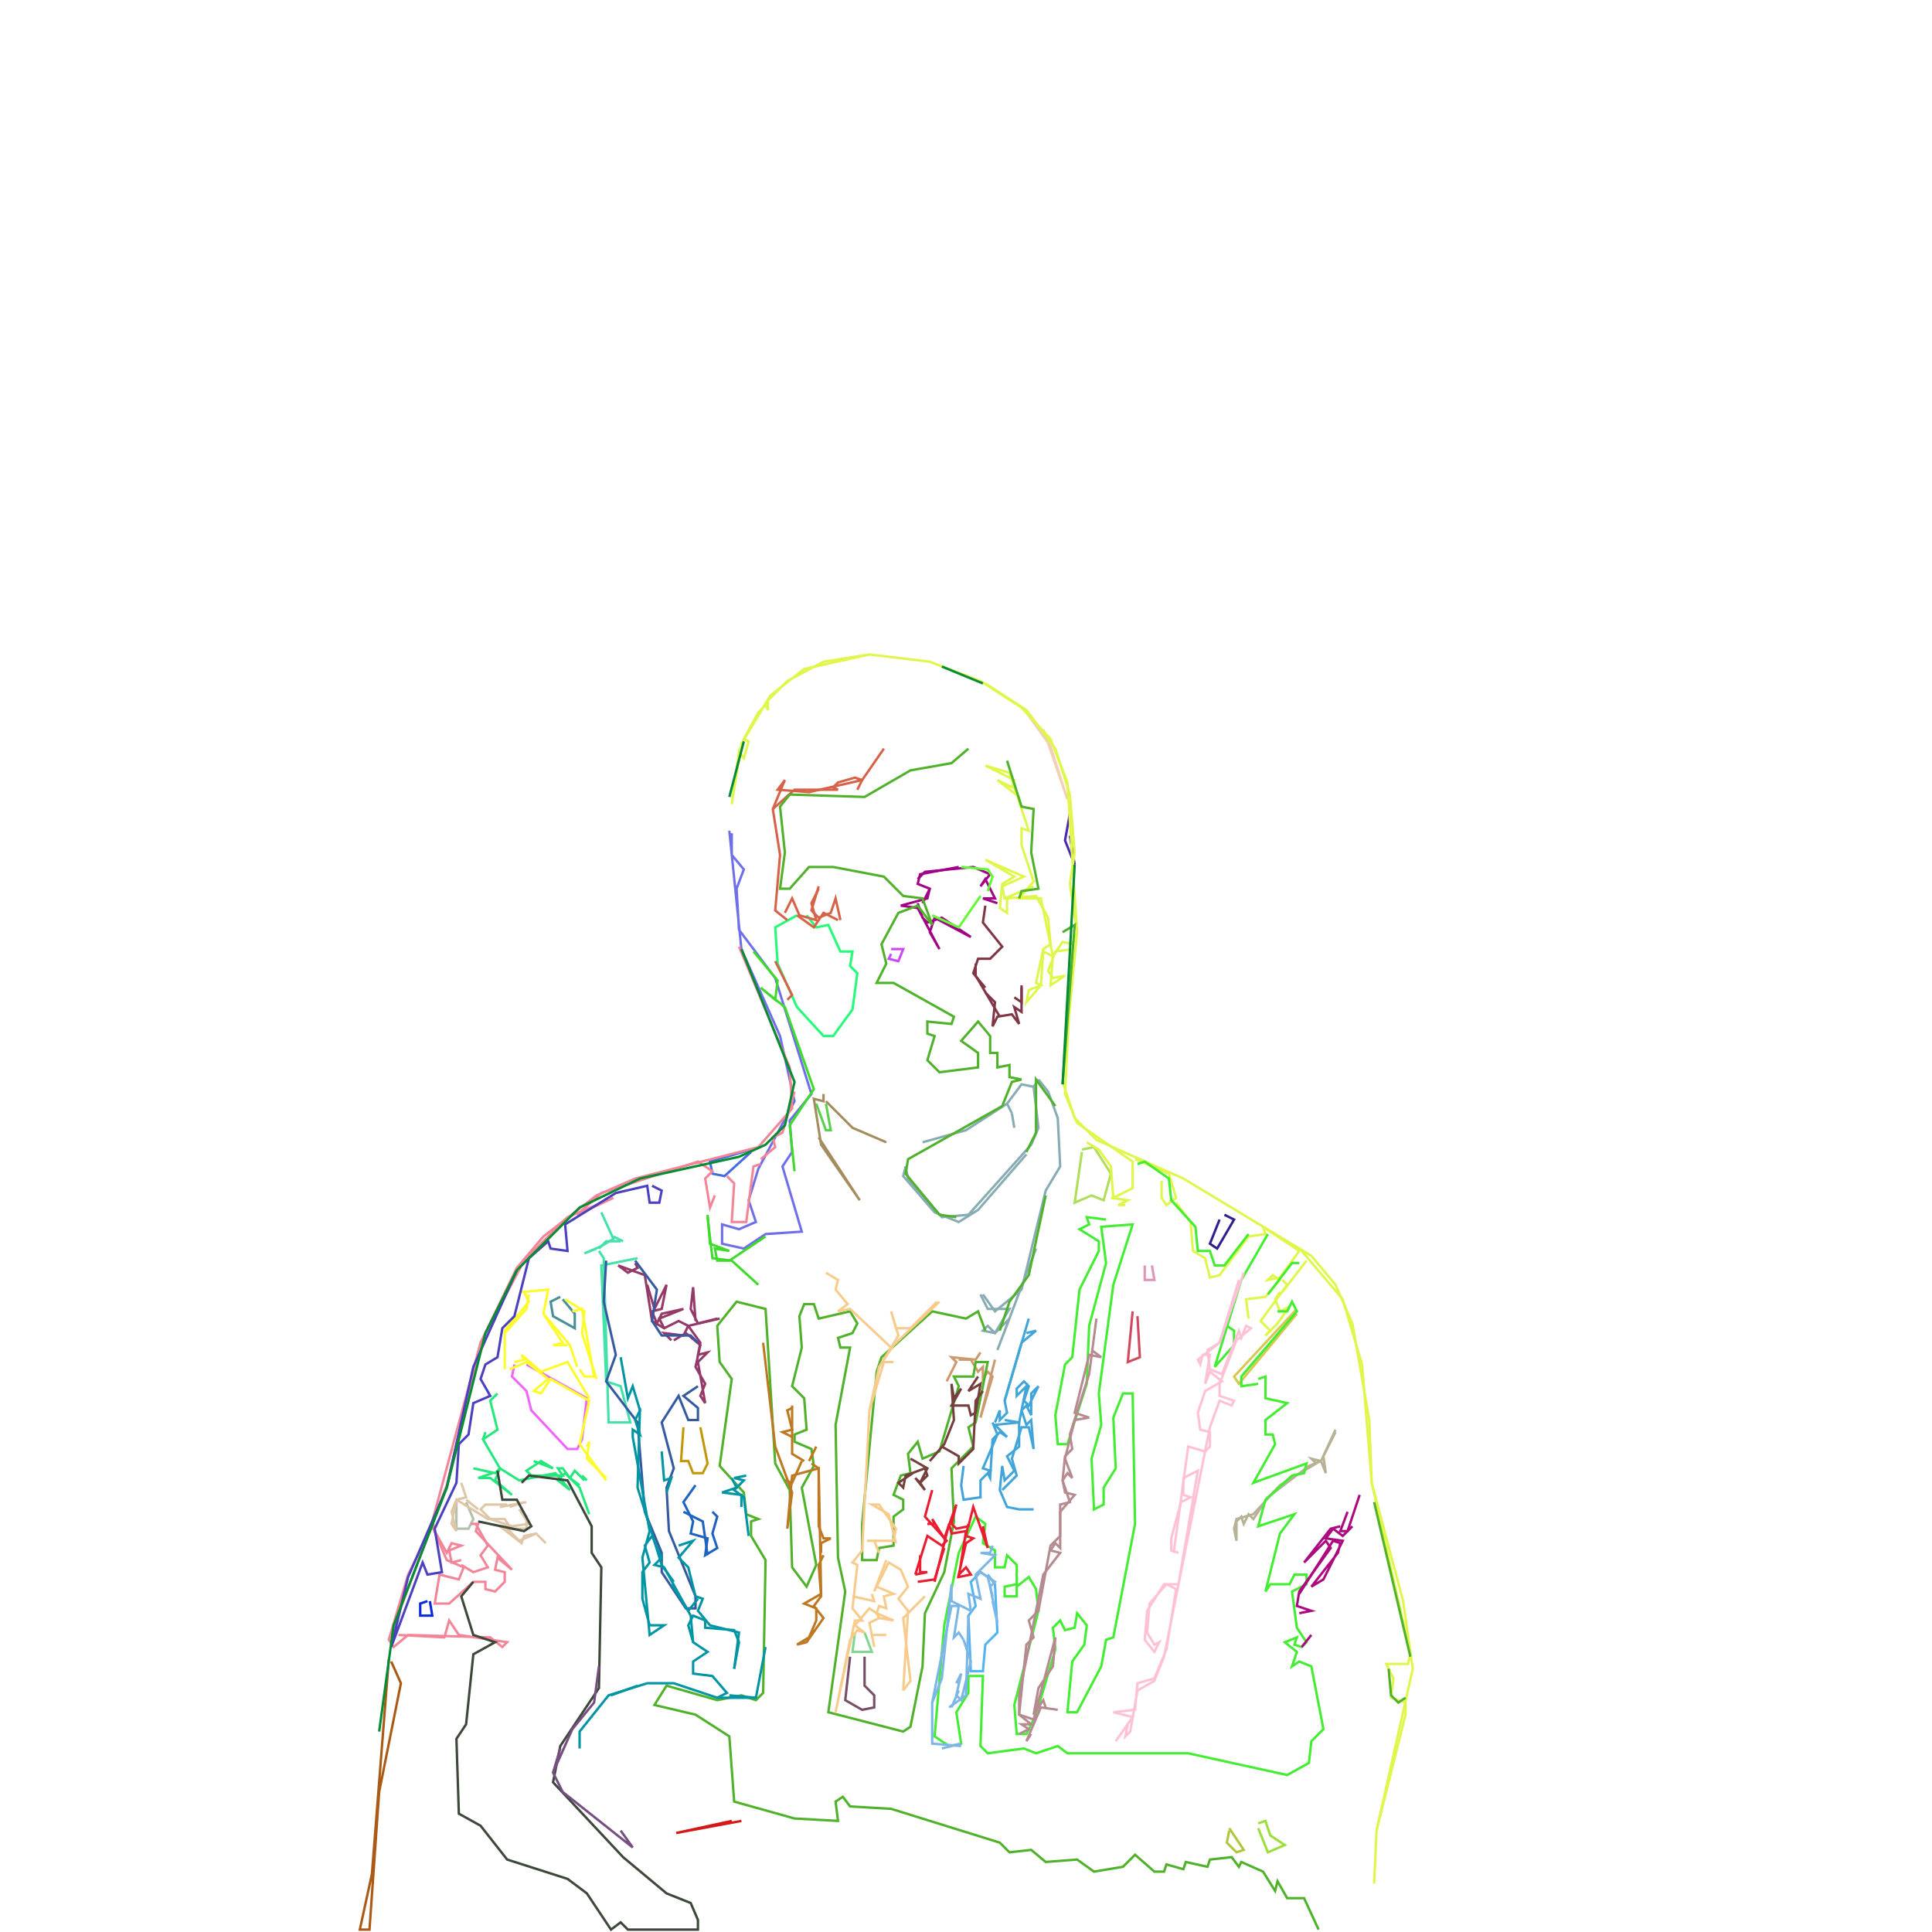 <?xml version='1.0' encoding='UTF-8'?>
<svg xmlns="http://www.w3.org/2000/svg" xmlns:ev="http://www.w3.org/2001/xml-events" xmlns:xlink="http://www.w3.org/1999/xlink" baseProfile="full" height="800" version="1.1" width="800">
  <polyline fill="none" points="369.0,393.0 374.0,393.0 372.0,398.0 368.0,397.0 369.0,395.0" stroke="#ca49f6" stroke-width="1"/>
  <polyline fill="none" points="330.0,379.0 321.0,384.0 322.0,399.0 330.0,417.0 341.0,429.0 345.0,429.0 353.0,418.0 355.0,403.0 352.0,400.0 353.0,394.0 348.0,394.0 343.0,383.0 338.0,384.0 334.0,379.0" stroke="#24fb79" stroke-width="1"/>
  <polyline fill="none" points="443.0,337.0 441.0,348.0 445.0,358.0 443.0,346.0" stroke="#4d29ae" stroke-width="1"/>
  <polyline fill="none" points="338.0,457.0 342.0,468.0 344.0,468.0 342.0,457.0" stroke="#5bd04c" stroke-width="1"/>
  <polyline fill="none" points="302.0,344.0 307.0,393.0 323.0,429.0 329.0,456.0 314.0,484.0 310.0,497.0 313.0,506.0 306.0,509.0 299.0,507.0 299.0,515.0 308.0,517.0 317.0,511.0 332.0,510.0 324.0,483.0 328.0,477.0 327.0,464.0 336.0,453.0 321.0,405.0 306.0,385.0 305.0,368.0 308.0,360.0 303.0,354.0 303.0,345.0" stroke="#6f70e9" stroke-width="1"/>
  <polyline fill="none" points="425.0,295.0 435.0,309.0 442.0,331.0 432.0,302.0" stroke="#f3cfb5" stroke-width="1"/>
  <polyline fill="none" points="448.0,476.0 453.0,475.0 460.0,486.0 457.0,497.0 452.0,495.0 445.0,498.0 448.0,477.0" stroke="#afde5a" stroke-width="1"/>
  <polyline fill="none" points="311.0,476.0 294.0,481.0 295.0,486.0 300.0,487.0 311.0,477.0" stroke="#456ce5" stroke-width="1"/>
  <polyline fill="none" points="474.0,524.0 474.0,530.0 478.0,530.0 477.0,524.0" stroke="#de94bc" stroke-width="1"/>
  <polyline fill="none" points="507.0,503.0 511.0,505.0 504.0,517.0 501.0,515.0 505.0,505.0" stroke="#311f8e" stroke-width="1"/>
  <polyline fill="none" points="469.0,543.0 467.0,564.0 472.0,562.0 471.0,545.0" stroke="#d1495e" stroke-width="1"/>
  <polyline fill="none" points="537.0,542.0 511.0,570.0 513.0,573.0 537.0,544.0" stroke="#d6c851" stroke-width="1"/>
  <polyline fill="none" points="232.0,537.0 228.0,539.0 229.0,545.0 238.0,550.0 238.0,544.0 233.0,538.0" stroke="#479097" stroke-width="1"/>
  <polyline fill="none" points="283.0,591.0 282.0,605.0 285.0,605.0 287.0,610.0 291.0,610.0 293.0,606.0 290.0,591.0" stroke="#c29808" stroke-width="1"/>
  <polyline fill="none" points="213.0,565.0 212.0,570.0 218.0,576.0 220.0,584.0 235.0,600.0 239.0,600.0 241.0,596.0 243.0,579.0 218.0,565.0" stroke="#ee66fc" stroke-width="1"/>
  <polyline fill="none" points="553.0,592.0 547.0,605.0 543.0,604.0 545.0,606.0 530.0,615.0 519.0,627.0 512.0,629.0 511.0,633.0 512.0,638.0 512.0,630.0 514.0,628.0 515.0,631.0 517.0,627.0 519.0,629.0 525.0,620.0 542.0,607.0 547.0,605.0 549.0,610.0 548.0,603.0 553.0,593.0" stroke="#b7b295" stroke-width="1"/>
  <polyline fill="none" points="405.0,652.0 402.0,655.0 404.0,665.0 401.0,669.0 402.0,692.0 407.0,692.0 408.0,681.0 413.0,676.0 412.0,656.0 409.0,652.0" stroke="#54b3f1" stroke-width="1"/>
  <polyline fill="none" points="354.0,676.0 353.0,684.0 361.0,684.0 358.0,676.0" stroke="#7fd794" stroke-width="1"/>
  <polyline fill="none" points="352.0,686.0 350.0,704.0 357.0,708.0 362.0,707.0 362.0,702.0 358.0,698.0 358.0,686.0" stroke="#764f66" stroke-width="1"/>
  <polyline fill="none" points="189.0,622.0 189.0,633.0 194.0,633.0 196.0,629.0 193.0,622.0" stroke="#b3c0ab" stroke-width="1"/>
  <polyline fill="none" points="177.0,663.0 174.0,664.0 174.0,669.0 179.0,669.0 178.0,663.0" stroke="#0b28e3" stroke-width="1"/>
  <polyline fill="none" points="509.0,757.0 515.0,766.0 512.0,767.0 508.0,763.0 509.0,758.0" stroke="#aec73c" stroke-width="1"/>
  <polyline fill="none" points="521.0,755.0 524.0,754.0 526.0,760.0 532.0,764.0 525.0,767.0 521.0,757.0" stroke="#9bdf3b" stroke-width="1"/>
  <polyline fill="none" points="161.0,687.0 154.0,776.0 149.0,799.0 153.0,799.0 157.0,742.0 166.0,697.0 162.0,688.0" stroke="#ab5a16" stroke-width="1"/>
  <polyline points="408.0,375.0 407.0,382.0 415.0,392.0 410.0,397.0 405.0,397.0 403.0,403.0 408.0,409.0" fill="none" stroke="#803646" stroke-width="1"/><polyline points="408.0,411.0 412.0,415.0 411.0,425.0 413.0,421.0 419.0,420.0 422.0,424.0 420.0,417.0 423.0,419.0 423.0,409.0" fill="none" stroke="#803646" stroke-width="1"/><polyline points="423.0,408.0 423.0,415.0 420.0,413.0" fill="none" stroke="#803646" stroke-width="1"/><polyline points="414.0,421.0 404.0,404.0 404.0,399.0" fill="none" stroke="#803646" stroke-width="1"/><polyline points="397.0,359.0 381.0,362.0 380.0,366.0 385.0,368.0 384.0,372.0 373.0,375.0 380.0,376.0 389.0,393.0 385.0,386.0 387.0,380.0 402.0,388.0 390.0,380.0 384.0,382.0 382.0,380.0 380.0,374.0" fill="none" stroke="#a10386" stroke-width="1"/><polyline points="382.0,374.0 385.0,368.0" fill="none" stroke="#a10386" stroke-width="1"/><polyline points="380.0,364.0 383.0,361.0 403.0,359.0 410.0,362.0 406.0,367.0 408.0,364.0 412.0,372.0 407.0,372.0 413.0,374.0" fill="none" stroke="#a10386" stroke-width="1"/><polyline points="398.0,359.0 409.0,360.0 411.0,363.0 409.0,369.0" fill="none" stroke="#65f836" stroke-width="1"/><polyline points="406.0,371.0 397.0,384.0 386.0,379.0" fill="none" stroke="#65f836" stroke-width="1"/><polyline points="366.0,310.0 357.0,323.0 335.0,328.0 322.0,327.0 325.0,323.0 320.0,335.0 323.0,354.0 321.0,377.0 326.0,381.0" fill="none" stroke="#d66349" stroke-width="1"/><polyline points="321.0,398.0 328.0,412.0 326.0,414.0" fill="none" stroke="#d66349" stroke-width="1"/><polyline points="330.0,379.0 337.0,384.0 341.0,378.0 347.0,381.0" fill="none" stroke="#d66349" stroke-width="1"/><polyline points="348.0,381.0 346.0,372.0 344.0,378.0 339.0,380.0 336.0,377.0 339.0,367.0" fill="none" stroke="#d66349" stroke-width="1"/><polyline points="339.0,368.0 336.0,374.0 338.0,381.0 331.0,379.0 328.0,372.0 325.0,378.0" fill="none" stroke="#d66349" stroke-width="1"/><polyline points="320.0,335.0 329.0,327.0 347.0,327.0 345.0,326.0 347.0,324.0 354.0,322.0 357.0,323.0 355.0,327.0" fill="none" stroke="#d66349" stroke-width="1"/><polyline points="360.0,271.0 333.0,277.0 319.0,288.0 307.0,308.0 303.0,333.0 306.0,311.0 308.0,314.0 310.0,307.0 308.0,306.0 314.0,295.0 317.0,292.0 318.0,294.0 318.0,290.0 326.0,282.0 341.0,274.0 360.0,271.0 385.0,274.0 406.0,282.0 423.0,293.0 435.0,306.0 442.0,324.0 446.0,386.0 444.0,391.0 440.0,390.0 436.0,396.0 431.0,372.0 422.0,372.0 428.0,365.0 423.0,350.0 423.0,343.0 426.0,344.0 418.0,320.0 408.0,317.0 420.0,323.0 419.0,326.0 413.0,323.0 422.0,330.0" fill="none" stroke="#e0f64b" stroke-width="1"/><polyline points="428.0,367.0 416.0,372.0 415.0,367.0 424.0,363.0 408.0,356.0 420.0,363.0 415.0,366.0 414.0,376.0 417.0,378.0 417.0,372.0 429.0,371.0 434.0,380.0 435.0,391.0 432.0,393.0 429.0,407.0 431.0,408.0 426.0,410.0 425.0,415.0 431.0,408.0 432.0,394.0 436.0,396.0 435.0,408.0 441.0,404.0 436.0,405.0 434.0,402.0 437.0,394.0 444.0,393.0 441.0,453.0 446.0,465.0 469.0,481.0 469.0,492.0 461.0,496.0 460.0,483.0 455.0,476.0 450.0,473.0" fill="none" stroke="#e0f64b" stroke-width="1"/><polyline points="460.0,496.0 467.0,497.0 463.0,499.0 466.0,499.0" fill="none" stroke="#e0f64b" stroke-width="1"/><polyline points="470.0,480.0 484.0,486.0 487.0,496.0 483.0,499.0 481.0,496.0 481.0,489.0" fill="none" stroke="#e0f64b" stroke-width="1"/><polyline points="487.0,498.0 493.0,506.0 494.0,518.0 499.0,521.0 501.0,529.0 505.0,528.0 517.0,512.0 524.0,511.0 523.0,508.0 538.0,518.0 530.0,529.0 525.0,530.0 527.0,528.0 530.0,530.0 524.0,537.0 516.0,538.0 517.0,546.0" fill="none" stroke="#e0f64b" stroke-width="1"/><polyline points="531.0,530.0 533.0,532.0 522.0,547.0 526.0,551.0 524.0,553.0" fill="none" stroke="#e0f64b" stroke-width="1"/><polyline points="524.0,553.0 529.0,548.0 534.0,541.0 530.0,543.0 528.0,538.0 530.0,535.0" fill="none" stroke="#e0f64b" stroke-width="1"/><polyline points="531.0,535.0 541.0,522.0" fill="none" stroke="#e0f64b" stroke-width="1"/><polyline points="539.0,518.0 556.0,538.0 564.0,565.0 568.0,614.0 584.0,685.0 583.0,689.0 574.0,689.0 577.0,695.0 576.0,703.0 582.0,705.0 582.0,710.0 570.0,758.0 569.0,780.0" fill="none" stroke="#e0f64b" stroke-width="1"/><polyline points="570.0,758.0 585.0,691.0 581.0,663.0 568.0,614.0 567.0,588.0 560.0,548.0 553.0,532.0 543.0,520.0 490.0,488.0 454.0,472.0 445.0,463.0 440.0,448.0 446.0,386.0 443.0,366.0 445.0,353.0 443.0,329.0 437.0,310.0 425.0,294.0 408.0,283.0" fill="none" stroke="#e0f64b" stroke-width="1"/><polyline points="341.0,453.0 341.0,456.0 337.0,455.0 340.0,474.0 356.0,497.0 339.0,471.0" fill="none" stroke="#a38c60" stroke-width="1"/><polyline points="342.0,456.0 353.0,467.0 367.0,473.0" fill="none" stroke="#a38c60" stroke-width="1"/><polyline points="430.0,447.0 428.0,450.0 423.0,449.0 417.0,457.0 400.0,468.0 382.0,473.0" fill="none" stroke="#87acb3" stroke-width="1"/><polyline points="417.0,457.0 419.0,461.0" fill="none" stroke="#87acb3" stroke-width="1"/><polyline points="419.0,461.0 420.0,467.0" fill="none" stroke="#87acb3" stroke-width="1"/><polyline points="428.0,450.0 430.0,467.0 427.0,474.0 401.0,503.0 390.0,504.0 376.0,488.0 375.0,483.0 374.0,487.0 387.0,502.0 397.0,506.0 405.0,501.0 425.0,478.0" fill="none" stroke="#87acb3" stroke-width="1"/><polyline points="430.0,447.0 434.0,452.0 438.0,463.0 439.0,483.0 433.0,493.0 423.0,534.0 412.0,543.0 407.0,536.0" fill="none" stroke="#87acb3" stroke-width="1"/><polyline points="406.0,536.0 409.0,542.0 418.0,542.0 412.0,552.0 409.0,549.0 407.0,551.0 412.0,552.0 418.0,546.0 413.0,559.0 429.0,517.0" fill="none" stroke="#87acb3" stroke-width="1"/><polyline points="312.0,394.0 322.0,406.0 321.0,414.0 315.0,409.0 325.0,417.0 337.0,451.0 327.0,466.0 329.0,485.0" fill="none" stroke="#3fdb2b" stroke-width="1"/><polyline points="317.0,512.0 302.0,522.0 297.0,522.0 296.0,517.0 302.0,518.0 294.0,515.0 293.0,503.0" fill="none" stroke="#3fdb2b" stroke-width="1"/><polyline points="293.0,504.0 295.0,521.0 303.0,522.0 314.0,532.0" fill="none" stroke="#3fdb2b" stroke-width="1"/><polyline points="406.0,560.0 404.0,563.0 394.0,562.0 396.0,564.0 392.0,572.0" fill="none" stroke="#cd996e" stroke-width="1"/><polyline points="397.0,563.0 402.0,563.0 405.0,568.0 407.0,566.0 407.0,571.0 409.0,568.0 411.0,570.0 406.0,587.0 412.0,563.0" fill="none" stroke="#cd996e" stroke-width="1"/><polyline points="401.0,310.0 394.0,316.0 377.0,319.0 358.0,330.0 327.0,329.0 323.0,334.0 325.0,353.0 323.0,368.0 327.0,368.0 335.0,359.0 345.0,359.0 366.0,363.0 374.0,371.0 382.0,372.0 386.0,383.0 380.0,375.0 372.0,378.0 365.0,391.0 367.0,399.0 363.0,407.0 370.0,407.0 395.0,421.0 394.0,424.0 384.0,423.0 384.0,428.0 387.0,429.0 384.0,439.0 389.0,444.0 405.0,442.0 405.0,436.0 398.0,431.0 405.0,423.0 410.0,429.0 410.0,436.0 413.0,436.0 413.0,442.0 418.0,441.0 418.0,446.0 423.0,447.0 419.0,448.0 415.0,458.0 376.0,480.0 375.0,486.0 389.0,503.0 396.0,504.0" fill="none" stroke="#4fb22a" stroke-width="1"/><polyline points="425.0,477.0 429.0,469.0 429.0,447.0 437.0,458.0" fill="none" stroke="#4fb22a" stroke-width="1"/><polyline points="433.0,495.0 426.0,528.0 418.0,539.0 414.0,551.0" fill="none" stroke="#4fb22a" stroke-width="1"/><polyline points="408.0,551.0 405.0,543.0 400.0,546.0 386.0,543.0 365.0,562.0 363.0,568.0 357.0,631.0 357.0,646.0 363.0,646.0 364.0,641.0 370.0,640.0 370.0,628.0 374.0,625.0 374.0,621.0 370.0,619.0 373.0,611.0 377.0,610.0 376.0,602.0 380.0,597.0 382.0,604.0 389.0,601.0 397.0,574.0 395.0,570.0 403.0,570.0 404.0,564.0 409.0,564.0 404.0,589.0 401.0,591.0 403.0,599.0 394.0,608.0 395.0,630.0 391.0,651.0 383.0,668.0 382.0,690.0 377.0,715.0 374.0,717.0 343.0,709.0 350.0,659.0 347.0,645.0 346.0,590.0 352.0,558.0 348.0,558.0 347.0,554.0 353.0,552.0 355.0,548.0 352.0,543.0 339.0,546.0 337.0,540.0 333.0,540.0 331.0,545.0 332.0,558.0 328.0,574.0 333.0,579.0 334.0,592.0 329.0,594.0 329.0,597.0 336.0,600.0 337.0,607.0 332.0,616.0 338.0,648.0 334.0,657.0 328.0,649.0 327.0,617.0 321.0,606.0 317.0,542.0 305.0,539.0 297.0,549.0 298.0,564.0 303.0,571.0 298.0,607.0 308.0,618.0 309.0,627.0 314.0,629.0 311.0,630.0 311.0,636.0 317.0,646.0 316.0,701.0 313.0,704.0 307.0,702.0 297.0,704.0 276.0,698.0 271.0,706.0 288.0,710.0 302.0,719.0 304.0,746.0 329.0,753.0 347.0,754.0 346.0,746.0 349.0,744.0 352.0,748.0 369.0,749.0 414.0,763.0 418.0,767.0 427.0,766.0 433.0,771.0 446.0,770.0 453.0,775.0 465.0,773.0 470.0,768.0 478.0,775.0 482.0,775.0 483.0,772.0 490.0,774.0 491.0,771.0 500.0,773.0 501.0,770.0 510.0,769.0 513.0,773.0 514.0,771.0 523.0,775.0 528.0,783.0 529.0,779.0 533.0,786.0 540.0,786.0 546.0,799.0" fill="none" stroke="#4fb22a" stroke-width="1"/><polyline points="582.0,703.0 579.0,705.0 576.0,702.0 575.0,691.0" fill="none" stroke="#4fb22a" stroke-width="1"/><polyline points="584.0,686.0 569.0,622.0" fill="none" stroke="#4fb22a" stroke-width="1"/><polyline points="440.0,449.0 445.0,383.0 440.0,386.0" fill="none" stroke="#4fb22a" stroke-width="1"/><polyline points="422.0,372.0 423.0,369.0 430.0,368.0 427.0,353.0 428.0,335.0 423.0,334.0 417.0,315.0" fill="none" stroke="#4fb22a" stroke-width="1"/><polyline points="263.0,523.0 264.0,525.0 260.0,527.0 256.0,524.0 267.0,528.0 270.0,547.0 275.0,550.0 281.0,547.0 285.0,549.0 283.0,553.0 275.0,552.0 278.0,555.0" fill="none" stroke="#943968" stroke-width="1"/><polyline points="279.0,555.0 284.0,552.0 290.0,557.0 288.0,566.0 292.0,573.0 290.0,578.0 292.0,581.0 289.0,564.0 293.0,560.0 289.0,561.0 290.0,556.0 285.0,549.0 298.0,546.0" fill="none" stroke="#943968" stroke-width="1"/><polyline points="297.0,546.0 289.0,548.0 286.0,542.0 287.0,533.0 288.0,547.0" fill="none" stroke="#943968" stroke-width="1"/><polyline points="275.0,550.0 273.0,546.0 283.0,542.0 274.0,544.0 272.0,548.0 270.0,543.0 274.0,542.0 276.0,532.0 271.0,542.0 268.0,532.0" fill="none" stroke="#943968" stroke-width="1"/><polyline points="426.0,546.0 416.0,580.0 417.0,585.0 414.0,588.0 414.0,584.0 412.0,589.0" fill="none" stroke="#42a5d9" stroke-width="1"/><polyline points="411.0,589.0 413.0,594.0 407.0,608.0 410.0,609.0 406.0,613.0 406.0,620.0 399.0,621.0 398.0,615.0 399.0,607.0" fill="none" stroke="#42a5d9" stroke-width="1"/><polyline points="409.0,610.0 410.0,612.0 411.0,596.0 414.0,593.0 417.0,595.0" fill="none" stroke="#42a5d9" stroke-width="1"/><polyline points="417.0,595.0 412.0,590.0 422.0,589.0 422.0,599.0 417.0,603.0 420.0,609.0 416.0,613.0 415.0,607.0 414.0,617.0 417.0,624.0 422.0,625.0 428.0,625.0" fill="none" stroke="#42a5d9" stroke-width="1"/><polyline points="415.0,617.0 421.0,611.0 419.0,604.0 423.0,591.0 426.0,591.0 428.0,600.0 427.0,588.0 425.0,590.0 423.0,584.0 425.0,582.0 427.0,586.0 427.0,577.0 430.0,574.0 426.0,582.0 424.0,580.0 426.0,574.0 424.0,572.0 421.0,575.0 421.0,578.0 425.0,574.0 422.0,589.0 416.0,588.0" fill="none" stroke="#42a5d9" stroke-width="1"/><polyline points="416.0,580.0 423.0,556.0 429.0,551.0 425.0,552.0" fill="none" stroke="#42a5d9" stroke-width="1"/><polyline points="405.0,570.0 401.0,576.0 406.0,573.0 404.0,585.0 402.0,586.0 401.0,582.0 394.0,582.0 398.0,575.0 395.0,579.0 394.0,573.0 395.0,588.0 391.0,598.0 385.0,605.0" fill="none" stroke="#743f3d" stroke-width="1"/><polyline points="378.0,610.0 372.0,614.0 374.0,616.0 375.0,611.0 383.0,608.0 384.0,611.0 381.0,614.0 379.0,612.0 383.0,617.0 381.0,614.0 384.0,608.0 377.0,604.0" fill="none" stroke="#743f3d" stroke-width="1"/><polyline points="390.0,599.0 397.0,603.0 397.0,606.0 403.0,600.0 404.0,580.0 407.0,576.0" fill="none" stroke="#743f3d" stroke-width="1"/><polyline points="249.0,502.0 254.0,513.0 249.0,516.0" fill="none" stroke="#43e2a8" stroke-width="1"/><polyline points="249.0,516.0 242.0,519.0 247.0,517.0" fill="none" stroke="#43e2a8" stroke-width="1"/><polyline points="248.0,518.0 250.0,521.0 252.0,589.0 261.0,589.0 257.0,574.0 251.0,572.0 249.0,524.0 264.0,521.0" fill="none" stroke="#43e2a8" stroke-width="1"/><polyline points="248.0,517.0 251.0,514.0 257.0,514.0" fill="none" stroke="#43e2a8" stroke-width="1"/><polyline points="258.0,514.0 254.0,512.0" fill="none" stroke="#43e2a8" stroke-width="1"/><polyline points="316.0,556.0 321.0,599.0 328.0,618.0 326.0,633.0 328.0,611.0 339.0,608.0 340.0,660.0 333.0,664.0 338.0,666.0 338.0,671.0 335.0,678.0 330.0,681.0 334.0,680.0 341.0,670.0 337.0,665.0 340.0,661.0 339.0,648.0 341.0,644.0" fill="none" stroke="#bd7821" stroke-width="1"/><polyline points="340.0,643.0 340.0,639.0 344.0,637.0 341.0,637.0 339.0,632.0 339.0,608.0 336.0,606.0" fill="none" stroke="#bd7821" stroke-width="1"/><polyline points="335.0,605.0 338.0,599.0" fill="none" stroke="#bd7821" stroke-width="1"/><polyline points="333.0,605.0 328.0,602.0 328.0,582.0" fill="none" stroke="#bd7821" stroke-width="1"/><polyline points="328.0,583.0 326.0,584.0 328.0,592.0 324.0,593.0 328.0,595.0" fill="none" stroke="#bd7821" stroke-width="1"/><polyline points="332.0,605.0 328.0,614.0 325.0,613.0" fill="none" stroke="#bd7821" stroke-width="1"/><polyline points="471.0,482.0 474.0,481.0 484.0,488.0 485.0,497.0 495.0,508.0 496.0,518.0 501.0,518.0 503.0,524.0 507.0,524.0 517.0,511.0" fill="none" stroke="#43ed32" stroke-width="1"/><polyline points="525.0,511.0 514.0,530.0 503.0,566.0 511.0,557.0 511.0,551.0 508.0,549.0" fill="none" stroke="#43ed32" stroke-width="1"/><polyline points="525.0,536.0 535.0,523.0 538.0,523.0" fill="none" stroke="#43ed32" stroke-width="1"/><polyline points="529.0,543.0 533.0,543.0 535.0,539.0 537.0,543.0 514.0,570.0 514.0,574.0 521.0,573.0" fill="none" stroke="#43ed32" stroke-width="1"/><polyline points="521.0,571.0 524.0,570.0 524.0,579.0 533.0,581.0 524.0,588.0 524.0,594.0 527.0,594.0 528.0,598.0 519.0,614.0 541.0,606.0 540.0,610.0 535.0,611.0 524.0,621.0 521.0,632.0 536.0,627.0 530.0,635.0 524.0,659.0 526.0,656.0 534.0,656.0 536.0,652.0 541.0,652.0 541.0,656.0 535.0,659.0 537.0,674.0 541.0,680.0 539.0,682.0 536.0,681.0 537.0,678.0 532.0,680.0 537.0,684.0 535.0,690.0 538.0,688.0 543.0,690.0 548.0,716.0 543.0,721.0 542.0,730.0 533.0,735.0 492.0,726.0 442.0,726.0 438.0,723.0 429.0,726.0 424.0,724.0 409.0,726.0 406.0,723.0 407.0,694.0 401.0,694.0 401.0,701.0 396.0,709.0 398.0,722.0 393.0,723.0 387.0,719.0 391.0,673.0 397.0,643.0 404.0,628.0 408.0,631.0 407.0,639.0 412.0,642.0 412.0,649.0 416.0,649.0 417.0,644.0 421.0,648.0 421.0,656.0 416.0,657.0 416.0,661.0 421.0,661.0 421.0,657.0 426.0,653.0 429.0,658.0 430.0,667.0 420.0,706.0 421.0,718.0 425.0,718.0 429.0,710.0 437.0,683.0 436.0,674.0 439.0,671.0 441.0,675.0 445.0,674.0 446.0,668.0 450.0,673.0 449.0,681.0 444.0,688.0 442.0,709.0 446.0,709.0 456.0,690.0 458.0,679.0 461.0,678.0 470.0,631.0 469.0,577.0 465.0,577.0 461.0,587.0 462.0,608.0 457.0,616.0 457.0,623.0 453.0,625.0 452.0,604.0 456.0,590.0 455.0,577.0 461.0,532.0 469.0,507.0 456.0,508.0 458.0,523.0 451.0,549.0 450.0,573.0 442.0,598.0 438.0,598.0 437.0,586.0 441.0,565.0 444.0,562.0 447.0,534.0 455.0,518.0 455.0,514.0 447.0,509.0 451.0,507.0 450.0,504.0 458.0,505.0" fill="none" stroke="#43ed32" stroke-width="1"/><polyline points="306.0,392.0 327.0,442.0 328.0,459.0 314.0,475.0 263.0,488.0 247.0,495.0 225.0,512.0 214.0,525.0 199.0,556.0 185.0,615.0 161.0,679.0 163.0,682.0 169.0,677.0 203.0,678.0 208.0,682.0 210.0,680.0 190.0,677.0 186.0,671.0 184.0,678.0 165.0,677.0" fill="none" stroke="#f38598" stroke-width="1"/><polyline points="161.0,679.0 169.0,652.0 179.0,632.0 185.0,646.0 192.0,649.0 190.0,654.0 182.0,652.0 180.0,664.0 186.0,664.0 196.0,655.0 201.0,655.0 201.0,658.0 205.0,659.0 209.0,655.0 209.0,651.0 205.0,650.0 206.0,645.0 212.0,650.0 197.0,634.0 198.0,631.0 195.0,631.0" fill="none" stroke="#f38598" stroke-width="1"/><polyline points="197.0,631.0 202.0,640.0 199.0,644.0 202.0,649.0 196.0,651.0 191.0,648.0" fill="none" stroke="#f38598" stroke-width="1"/><polyline points="191.0,646.0 187.0,647.0 186.0,642.0 191.0,640.0 187.0,639.0 185.0,643.0 180.0,634.0" fill="none" stroke="#f38598" stroke-width="1"/><polyline points="180.0,633.0 179.0,630.0 199.0,556.0 217.0,522.0 235.0,504.0 254.0,496.0 239.0,503.0 249.0,494.0 289.0,481.0 295.0,485.0 292.0,488.0 294.0,500.0 296.0,495.0" fill="none" stroke="#f38598" stroke-width="1"/><polyline points="301.0,487.0 304.0,490.0 303.0,506.0 309.0,506.0 312.0,483.0 315.0,482.0" fill="none" stroke="#f38598" stroke-width="1"/><polyline points="315.0,480.0 321.0,475.0 320.0,471.0 324.0,469.0 329.0,452.0" fill="none" stroke="#f38598" stroke-width="1"/><polyline points="342.0,527.0 347.0,530.0 346.0,534.0 351.0,540.0 347.0,543.0 352.0,542.0 369.0,558.0 364.0,566.0 360.0,584.0 357.0,642.0 353.0,647.0 355.0,648.0 353.0,666.0 357.0,671.0 354.0,671.0 346.0,709.0 352.0,679.0 355.0,675.0 358.0,676.0 354.0,673.0 360.0,666.0 363.0,668.0 364.0,670.0 360.0,672.0 362.0,682.0 361.0,677.0 367.0,677.0" fill="none" stroke="#f7cb8c" stroke-width="1"/><polyline points="364.0,670.0 370.0,671.0 363.0,668.0 364.0,665.0 367.0,666.0 366.0,661.0 370.0,660.0 363.0,657.0 368.0,647.0 373.0,650.0 376.0,657.0 372.0,662.0 376.0,667.0 374.0,700.0" fill="none" stroke="#f7cb8c" stroke-width="1"/><polyline points="374.0,700.0 377.0,696.0 374.0,670.0 383.0,661.0" fill="none" stroke="#f7cb8c" stroke-width="1"/><polyline points="371.0,639.0 368.0,627.0 361.0,623.0 364.0,623.0 371.0,633.0 370.0,638.0 359.0,638.0 362.0,638.0 364.0,643.0" fill="none" stroke="#f7cb8c" stroke-width="1"/><polyline points="367.0,646.0 362.0,659.0" fill="none" stroke="#f7cb8c" stroke-width="1"/><polyline points="361.0,660.0 362.0,663.0 353.0,661.0" fill="none" stroke="#f7cb8c" stroke-width="1"/><polyline points="360.0,584.0 366.0,564.0 370.0,564.0" fill="none" stroke="#f7cb8c" stroke-width="1"/><polyline points="366.0,563.0 370.0,557.0 389.0,539.0" fill="none" stroke="#f7cb8c" stroke-width="1"/><polyline points="388.0,539.0 377.0,550.0 371.0,550.0 369.0,543.0 372.0,553.0 369.0,558.0" fill="none" stroke="#f7cb8c" stroke-width="1"/><polyline points="251.0,522.0 250.0,539.0 255.0,561.0 251.0,572.0 264.0,589.0 267.0,626.0 274.0,643.0 274.0,651.0 284.0,666.0 288.0,666.0 288.0,661.0 277.0,634.0 276.0,616.0 279.0,608.0 274.0,589.0 281.0,578.0 285.0,588.0 289.0,588.0 289.0,583.0 283.0,578.0 289.0,574.0" fill="none" stroke="#365aa2" stroke-width="1"/><polyline points="289.0,556.0 286.0,553.0 274.0,553.0 270.0,547.0 272.0,534.0 263.0,522.0" fill="none" stroke="#365aa2" stroke-width="1"/><polyline points="237.0,543.0 241.0,542.0 246.0,570.0 242.0,570.0 240.0,567.0" fill="none" stroke="#fefb2c" stroke-width="1"/><polyline points="239.0,566.0 236.0,557.0 225.0,544.0 227.0,534.0 216.0,535.0" fill="none" stroke="#fefb2c" stroke-width="1"/><polyline points="217.0,535.0 219.0,539.0 209.0,551.0 209.0,567.0" fill="none" stroke="#fefb2c" stroke-width="1"/><polyline points="211.0,567.0 218.0,564.0 227.0,571.0 221.0,576.0 224.0,577.0 228.0,571.0 244.0,580.0 240.0,598.0 251.0,613.0" fill="none" stroke="#fefb2c" stroke-width="1"/><polyline points="251.0,612.0 243.0,604.0 244.0,597.0 243.0,599.0" fill="none" stroke="#fefb2c" stroke-width="1"/><polyline points="244.0,579.0 235.0,564.0 224.0,568.0 216.0,561.0 217.0,563.0 213.0,564.0" fill="none" stroke="#fefb2c" stroke-width="1"/><polyline points="209.0,552.0 218.0,542.0 219.0,536.0" fill="none" stroke="#fefb2c" stroke-width="1"/><polyline points="225.0,544.0 233.0,556.0 229.0,557.0 235.0,557.0" fill="none" stroke="#fefb2c" stroke-width="1"/><polyline points="247.0,571.0 241.0,552.0 242.0,543.0 234.0,538.0" fill="none" stroke="#fefb2c" stroke-width="1"/><polyline points="513.0,530.0 505.0,556.0 496.0,563.0 497.0,565.0 498.0,561.0 501.0,561.0 499.0,573.0 501.0,568.0 506.0,572.0 499.0,576.0 496.0,585.0 497.0,592.0 501.0,593.0 501.0,599.0 499.0,601.0 492.0,599.0 486.0,643.0" fill="none" stroke="#fec1d5" stroke-width="1"/><polyline points="488.0,643.0 485.0,642.0 485.0,637.0 489.0,622.0 493.0,620.0 490.0,619.0 490.0,612.0 496.0,609.0 488.0,656.0 482.0,656.0 475.0,667.0 474.0,679.0 478.0,684.0 480.0,680.0 478.0,681.0 475.0,676.0 476.0,664.0 483.0,656.0 487.0,658.0 483.0,683.0 478.0,695.0 471.0,697.0 470.0,708.0 461.0,709.0 469.0,711.0 462.0,721.0 467.0,714.0 466.0,719.0 468.0,717.0 471.0,700.0 478.0,696.0 482.0,686.0 501.0,591.0 505.0,580.0 510.0,582.0 511.0,580.0 505.0,578.0 505.0,573.0 512.0,555.0 518.0,550.0 516.0,549.0 514.0,554.0 513.0,551.0 506.0,569.0 501.0,567.0 500.0,559.0 505.0,556.0 515.0,527.0" fill="none" stroke="#fec1d5" stroke-width="1"/><polyline points="386.0,617.0 383.0,628.0 392.0,638.0 390.0,640.0 384.0,636.0 379.0,652.0" fill="none" stroke="#ea1c2f" stroke-width="1"/><polyline points="379.0,652.0 384.0,651.0 381.0,651.0 381.0,644.0" fill="none" stroke="#ea1c2f" stroke-width="1"/><polyline points="391.0,641.0 387.0,654.0 380.0,655.0" fill="none" stroke="#ea1c2f" stroke-width="1"/><polyline points="387.0,655.0 393.0,631.0 394.0,635.0 400.0,634.0 397.0,653.0 402.0,652.0 400.0,649.0 397.0,652.0 400.0,639.0 403.0,637.0 400.0,636.0 401.0,631.0" fill="none" stroke="#ea1c2f" stroke-width="1"/><polyline points="407.0,632.0 409.0,641.0 403.0,624.0 401.0,632.0 396.0,633.0 394.0,631.0 396.0,623.0 391.0,637.0 386.0,629.0 387.0,631.0 384.0,631.0" fill="none" stroke="#ea1c2f" stroke-width="1"/><polyline points="214.0,526.0 196.0,566.0 185.0,616.0 169.0,653.0 162.0,682.0 175.0,647.0 177.0,652.0 183.0,651.0 180.0,633.0 189.0,614.0 190.0,598.0 194.0,594.0 196.0,581.0 203.0,578.0 199.0,571.0 201.0,565.0 206.0,562.0 208.0,550.0 213.0,545.0 219.0,521.0 227.0,514.0 228.0,517.0 235.0,518.0 234.0,507.0 255.0,494.0 268.0,491.0 269.0,498.0 273.0,498.0 274.0,493.0 270.0,491.0" fill="none" stroke="#4b40bf" stroke-width="1"/><polyline points="288.0,615.0 283.0,622.0 287.0,630.0 286.0,635.0 293.0,637.0 292.0,644.0 297.0,641.0 295.0,635.0 297.0,628.0 295.0,626.0" fill="none" stroke="#1f63c0" stroke-width="1"/><polyline points="293.0,644.0 291.0,630.0 283.0,626.0" fill="none" stroke="#1f63c0" stroke-width="1"/><polyline points="454.0,546.0 451.0,569.0 443.0,594.0 444.0,600.0 441.0,603.0 440.0,613.0 443.0,622.0 439.0,623.0 439.0,636.0 435.0,640.0 430.0,667.0 426.0,671.0 428.0,678.0 425.0,681.0 422.0,710.0 427.0,714.0 423.0,714.0 426.0,716.0 422.0,718.0" fill="none" stroke="#b68b90" stroke-width="1"/><polyline points="427.0,718.0 425.0,721.0 431.0,707.0 438.0,708.0" fill="none" stroke="#b68b90" stroke-width="1"/><polyline points="433.0,707.0 432.0,704.0 428.0,710.0 430.0,699.0 436.0,690.0 437.0,678.0 428.0,712.0 422.0,710.0 422.0,702.0 432.0,652.0 439.0,643.0 435.0,642.0 437.0,639.0 439.0,641.0 439.0,626.0 445.0,619.0 441.0,618.0 440.0,613.0 442.0,610.0 444.0,612.0 441.0,604.0 445.0,588.0 451.0,587.0 445.0,585.0 451.0,561.0 456.0,562.0 452.0,559.0" fill="none" stroke="#b68b90" stroke-width="1"/><polyline points="206.0,577.0 203.0,580.0 206.0,592.0 200.0,596.0 207.0,608.0 205.0,610.0 196.0,608.0" fill="none" stroke="#24e87c" stroke-width="1"/><polyline points="204.0,610.0 198.0,612.0 203.0,612.0 212.0,619.0 205.0,613.0 207.0,608.0 215.0,613.0 230.0,610.0 236.0,617.0 231.0,613.0 234.0,610.0 240.0,616.0 244.0,627.0" fill="none" stroke="#24e87c" stroke-width="1"/><polyline points="240.0,615.0 236.0,612.0 238.0,609.0 242.0,613.0" fill="none" stroke="#24e87c" stroke-width="1"/><polyline points="243.0,613.0 241.0,611.0" fill="none" stroke="#24e87c" stroke-width="1"/><polyline points="236.0,612.0 233.0,608.0 231.0,608.0 233.0,611.0 220.0,611.0 218.0,609.0 224.0,605.0 229.0,608.0 221.0,605.0" fill="none" stroke="#24e87c" stroke-width="1"/><polyline points="200.0,596.0 201.0,593.0" fill="none" stroke="#24e87c" stroke-width="1"/><polyline points="257.0,562.0 260.0,579.0 262.0,574.0 265.0,584.0 263.0,588.0 265.0,594.0 262.0,592.0 262.0,595.0 269.0,634.0 266.0,645.0 269.0,677.0 275.0,673.0 269.0,673.0 266.0,662.0 266.0,651.0 269.0,647.0 267.0,640.0 270.0,636.0 274.0,645.0 271.0,648.0 275.0,649.0 286.0,669.0 287.0,680.0 293.0,684.0 287.0,688.0 287.0,693.0 295.0,694.0 301.0,701.0 297.0,703.0 279.0,697.0 268.0,697.0 252.0,702.0 240.0,717.0 240.0,724.0" fill="none" stroke="#0195a4" stroke-width="1"/><polyline points="253.0,702.0 264.0,698.0" fill="none" stroke="#0195a4" stroke-width="1"/><polyline points="297.0,703.0 313.0,703.0 317.0,682.0" fill="none" stroke="#0195a4" stroke-width="1"/><polyline points="310.0,636.0 308.0,620.0 304.0,617.0 308.0,613.0 304.0,612.0 309.0,611.0" fill="none" stroke="#0195a4" stroke-width="1"/><polyline points="303.0,612.0 305.0,616.0 299.0,618.0 307.0,619.0 307.0,624.0" fill="none" stroke="#0195a4" stroke-width="1"/><polyline points="313.0,703.0 302.0,702.0" fill="none" stroke="#0195a4" stroke-width="1"/><polyline points="287.0,680.0 285.0,673.0 287.0,669.0 292.0,671.0 292.0,674.0 304.0,675.0 306.0,680.0 304.0,691.0" fill="none" stroke="#0195a4" stroke-width="1"/><polyline points="304.0,691.0 306.0,676.0 294.0,673.0 289.0,667.0 291.0,662.0 288.0,661.0 285.0,649.0 281.0,645.0 287.0,638.0 281.0,640.0" fill="none" stroke="#0195a4" stroke-width="1"/><polyline points="276.0,618.0 278.0,612.0 275.0,613.0 274.0,601.0" fill="none" stroke="#0195a4" stroke-width="1"/><polyline points="289.0,662.0 285.0,667.0 278.0,656.0" fill="none" stroke="#0195a4" stroke-width="1"/><polyline points="279.0,655.0 274.0,648.0 264.0,616.0 265.0,583.0" fill="none" stroke="#0195a4" stroke-width="1"/><polyline points="411.0,640.0 410.0,643.0 406.0,643.0 412.0,644.0 404.0,652.0 406.0,662.0 401.0,660.0 402.0,667.0 394.0,663.0 394.0,656.0 390.0,695.0 386.0,705.0 386.0,722.0 398.0,723.0" fill="none" stroke="#7bb6e7" stroke-width="1"/><polyline points="398.0,722.0 390.0,724.0" fill="none" stroke="#7bb6e7" stroke-width="1"/><polyline points="386.0,705.0 394.0,665.0 397.0,665.0 395.0,678.0 397.0,676.0 399.0,679.0" fill="none" stroke="#7bb6e7" stroke-width="1"/><polyline points="399.0,679.0 402.0,688.0 398.0,704.0 396.0,702.0 398.0,693.0 396.0,697.0" fill="none" stroke="#7bb6e7" stroke-width="1"/><polyline points="397.0,700.0 394.0,707.0" fill="none" stroke="#7bb6e7" stroke-width="1"/><polyline points="393.0,707.0 400.0,702.0 401.0,669.0" fill="none" stroke="#7bb6e7" stroke-width="1"/><polyline points="404.0,653.0 406.0,651.0 409.0,653.0 411.0,661.0" fill="none" stroke="#7bb6e7" stroke-width="1"/><polyline points="411.0,663.0 413.0,672.0 410.0,657.0 412.0,655.0 406.0,651.0" fill="none" stroke="#7bb6e7" stroke-width="1"/><polyline points="563.0,619.0 558.0,634.0 555.0,634.0 558.0,626.0" fill="none" stroke="#ac0b7f" stroke-width="1"/><polyline points="555.0,632.0 551.0,633.0 540.0,647.0 549.0,638.0 551.0,641.0 538.0,659.0 537.0,665.0 543.0,667.0 538.0,668.0" fill="none" stroke="#ac0b7f" stroke-width="1"/><polyline points="539.0,682.0 543.0,677.0" fill="none" stroke="#ac0b7f" stroke-width="1"/><polyline points="538.0,660.0 552.0,638.0 555.0,639.0 554.0,643.0 543.0,657.0 548.0,654.0 556.0,638.0 549.0,637.0 552.0,633.0 556.0,636.0 560.0,632.0" fill="none" stroke="#ac0b7f" stroke-width="1"/><polyline points="191.0,614.0 193.0,620.0 189.0,621.0 187.0,626.0 189.0,634.0 187.0,631.0 189.0,621.0 202.0,629.0 209.0,629.0 211.0,632.0 207.0,632.0 216.0,639.0 217.0,636.0 222.0,635.0 226.0,639.0" fill="none" stroke="#dfc6a7" stroke-width="1"/><polyline points="222.0,635.0 215.0,638.0 210.0,633.0 218.0,633.0 218.0,628.0 215.0,625.0 219.0,631.0 212.0,632.0 203.0,629.0 199.0,625.0 201.0,623.0 210.0,623.0" fill="none" stroke="#dfc6a7" stroke-width="1"/><polyline points="211.0,624.0 217.0,622.0" fill="none" stroke="#dfc6a7" stroke-width="1"/><polyline points="218.0,622.0 207.0,624.0" fill="none" stroke="#dfc6a7" stroke-width="1"/><polyline points="198.0,625.0 193.0,621.0" fill="none" stroke="#dfc6a7" stroke-width="1"/><polyline points="206.0,609.0 208.0,621.0 214.0,621.0 220.0,632.0 217.0,634.0 198.0,630.0" fill="none" stroke="#3d473a" stroke-width="1"/><polyline points="196.0,655.0 191.0,661.0 196.0,677.0 205.0,680.0 196.0,685.0 193.0,714.0 189.0,720.0 190.0,751.0 199.0,756.0 210.0,770.0 235.0,778.0 243.0,784.0 253.0,799.0 257.0,796.0 260.0,799.0 289.0,799.0 289.0,795.0 286.0,788.0 276.0,784.0 258.0,769.0 229.0,738.0 232.0,723.0 248.0,699.0 249.0,649.0 245.0,643.0 245.0,632.0 235.0,613.0 219.0,611.0 216.0,614.0" fill="none" stroke="#3d473a" stroke-width="1"/><polyline points="232.0,724.0 229.0,734.0 233.0,742.0 262.0,765.0 257.0,758.0" fill="none" stroke="#744f7f" stroke-width="1"/><polyline points="229.0,734.0 237.0,716.0 246.0,705.0 248.0,690.0" fill="none" stroke="#744f7f" stroke-width="1"/><polyline points="303.0,754.0 280.0,759.0 307.0,754.0" fill="none" stroke="#d41817" stroke-width="1"/><polyline points="308.0,307.0 302.0,330.0" fill="none" stroke="#068d34" stroke-width="1"/><polyline points="307.0,393.0 329.0,448.0 325.0,466.0 317.0,474.0 306.0,479.0 265.0,488.0 240.0,500.0 214.0,526.0 201.0,552.0 185.0,616.0 163.0,673.0 157.0,717.0" fill="none" stroke="#068d34" stroke-width="1"/><polyline points="440.0,449.0 445.0,358.0" fill="none" stroke="#068d34" stroke-width="1"/><polyline points="407.0,283.0 390.0,276.0" fill="none" stroke="#068d34" stroke-width="1"/></svg>
